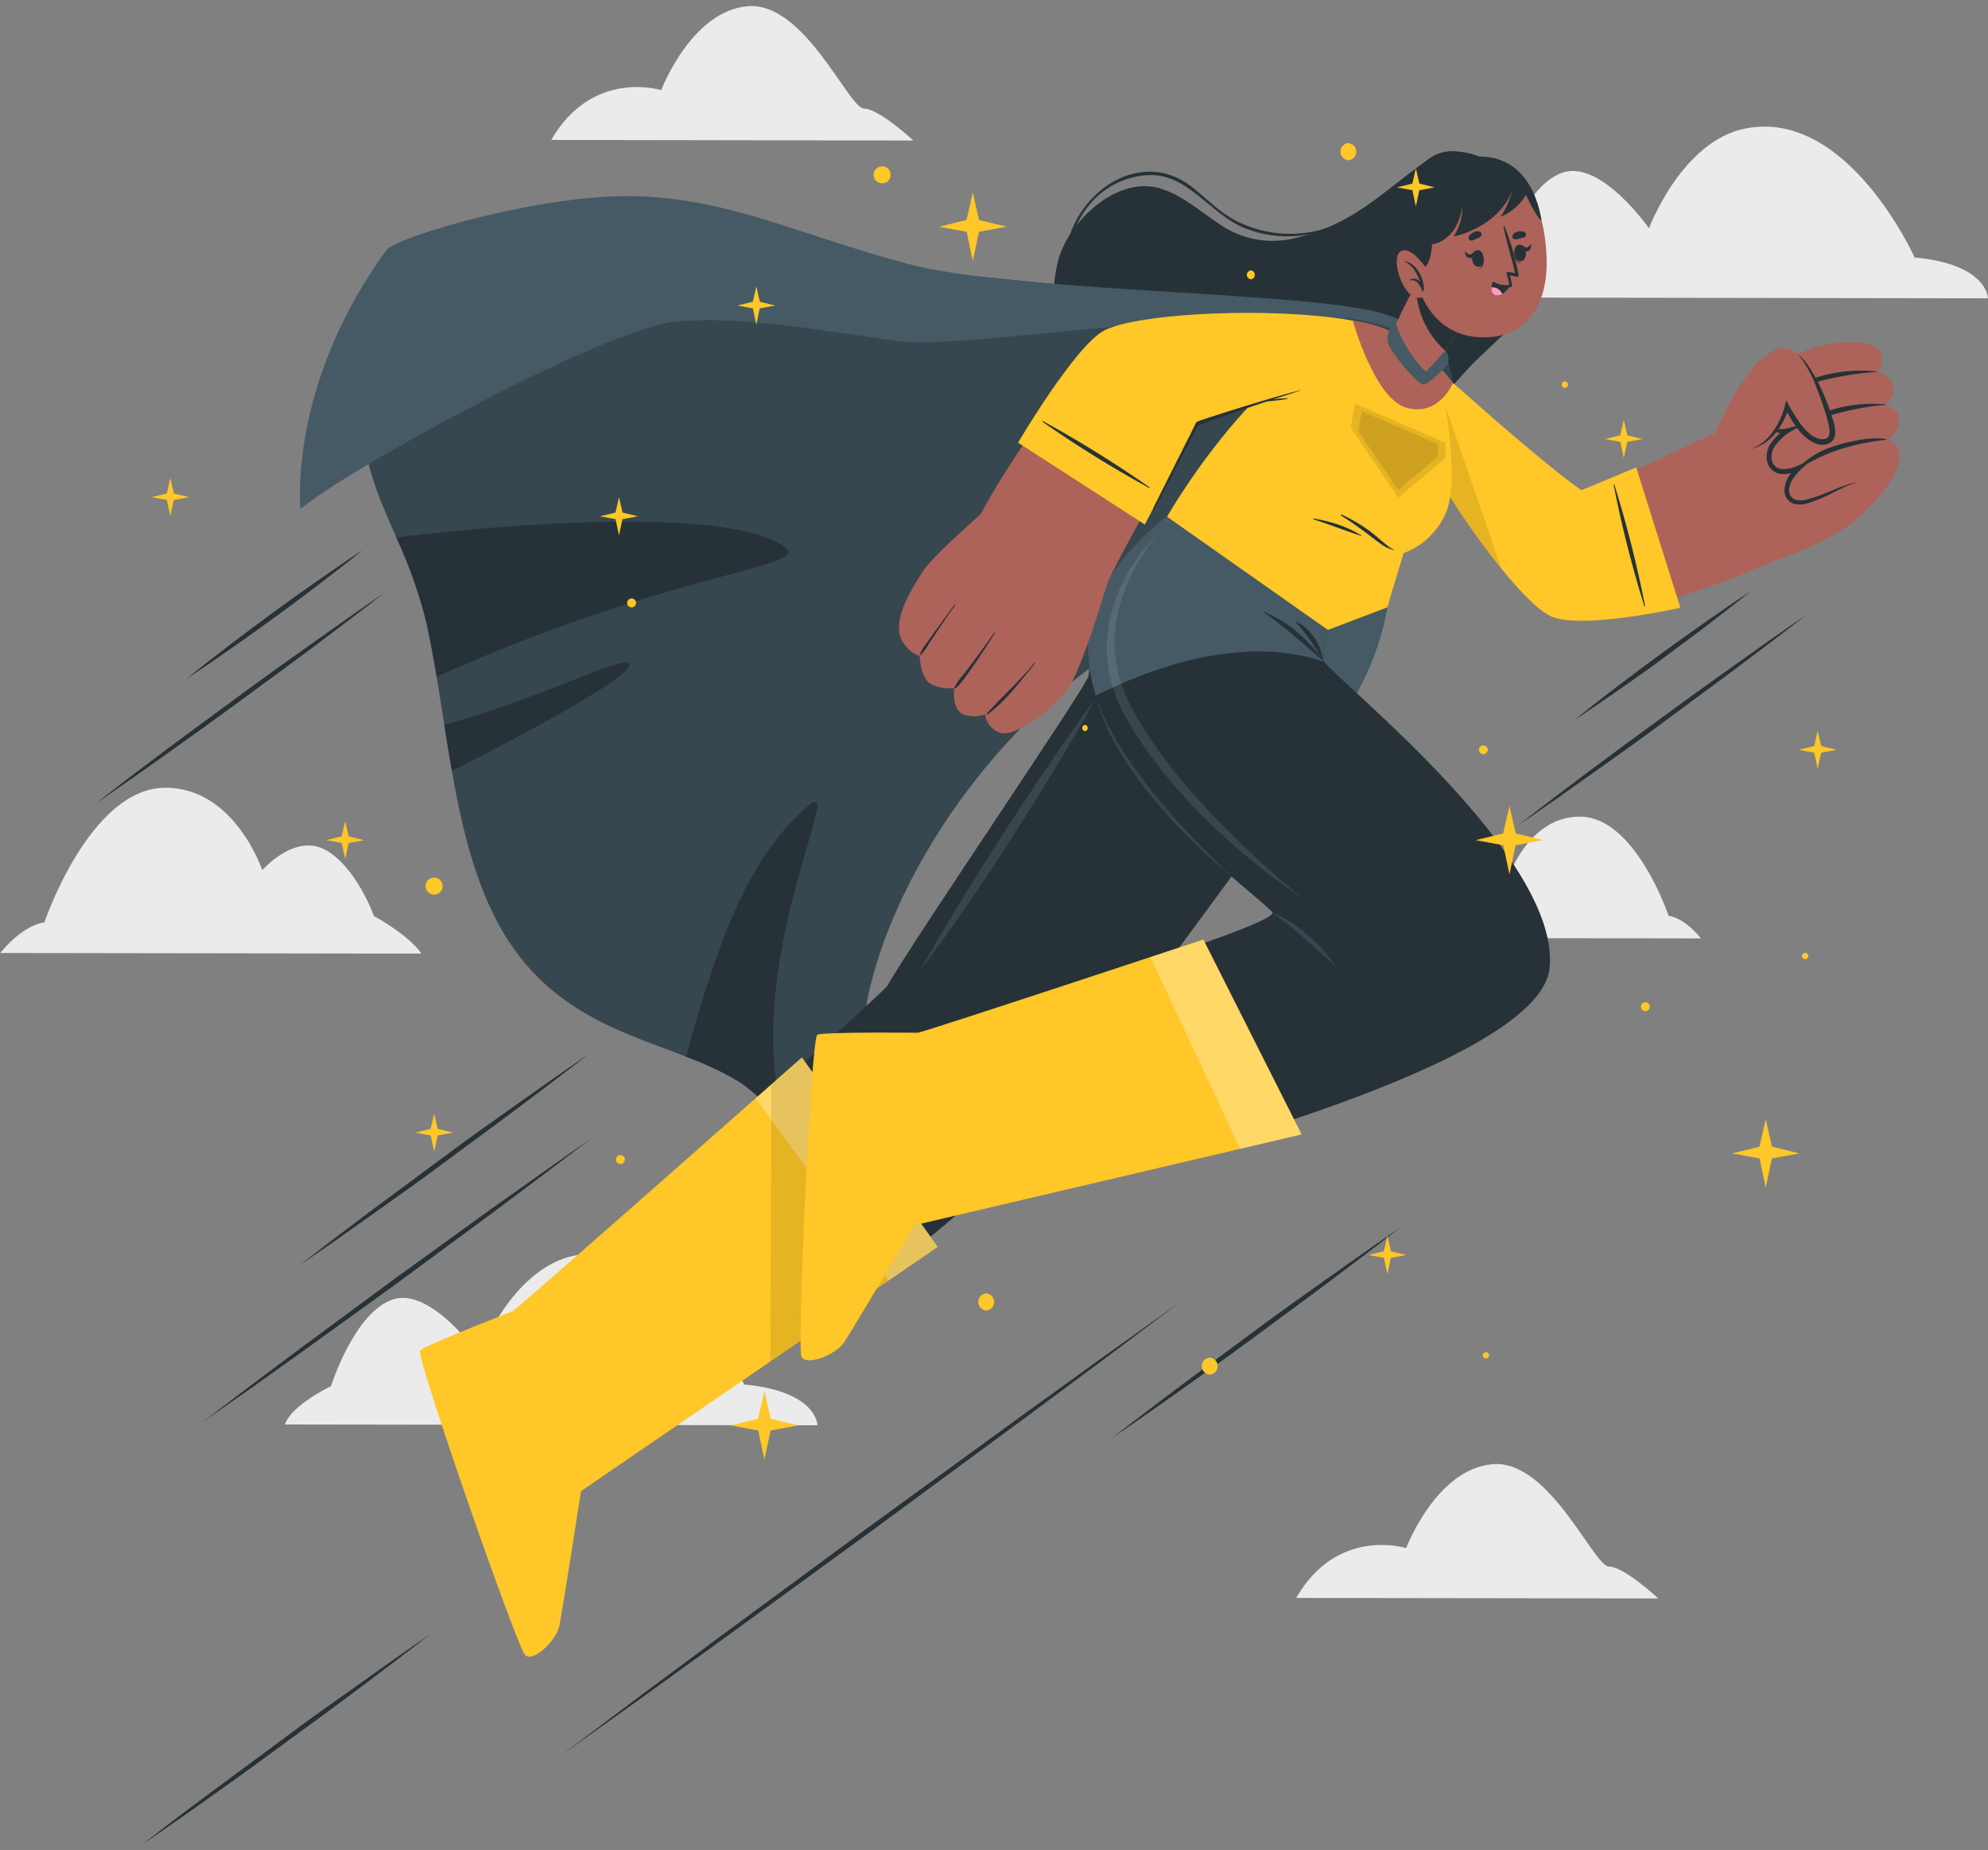 <svg width="316" height="294" viewBox="0 0 316 294" fill="none" xmlns="http://www.w3.org/2000/svg">
<rect x="0" y="0" width="316" height="294" fill="#808080" stroke="none"/>
<g id="Superhero">
<g id="freepik--background-complete--inject-12">
<path id="Vector" d="M66.985 151.548L0.051 151.449C0.051 151.449 3.382 147.117 7.057 146.582C7.057 146.582 14.223 125.351 26.157 125.19C37.258 125.068 41.689 138.285 41.689 138.285C41.689 138.285 46.846 132.364 51.758 135.084C56.671 137.804 59.444 145.581 59.444 145.581C59.444 145.581 64.983 148.584 66.985 151.548Z" fill="#EBEBEB"/>
<path id="Vector_2" d="M231.344 47.278L315.988 47.407C315.988 47.407 315.988 41.998 304.337 40.921C304.337 40.921 293.725 17.237 277.467 20.415C267.306 22.379 262.111 36.276 262.111 36.276C262.111 36.276 254.471 25.328 248.359 27.436C242.247 29.545 238.587 41.188 238.587 41.188C238.587 41.188 232.269 44.222 231.344 47.278Z" fill="#EBEBEB"/>
<path id="Vector_3" d="M45.295 226.382L129.938 226.512C129.938 226.512 129.938 221.103 118.287 220.026C118.287 220.026 107.676 196.342 91.418 199.52C81.295 201.483 76.138 215.373 76.138 215.373C76.138 215.373 68.498 204.425 62.386 206.533C56.274 208.642 52.614 220.285 52.614 220.285C52.614 220.285 46.258 223.326 45.295 226.382Z" fill="#EBEBEB"/>
<path id="Vector_4" d="M87.621 22.241L145.173 22.333C145.173 22.333 139.748 17.268 137.334 17.26C134.92 17.252 127.906 0.276 118.899 0.987C109.891 1.697 105.101 14.326 105.101 14.326C105.101 14.326 94.16 10.881 87.621 22.241Z" fill="#EBEBEB"/>
<path id="Vector_5" d="M206.033 253.947L263.585 254.031C263.585 254.031 258.168 248.974 255.754 248.966C253.34 248.958 246.318 231.982 237.311 232.685C228.303 233.388 223.513 246.025 223.513 246.025C223.513 246.025 212.58 242.556 206.033 253.947Z" fill="#EBEBEB"/>
<path id="Vector_6" d="M221.152 149.058L270.369 149.134C270.369 149.134 267.924 145.941 265.227 145.543C265.227 145.543 260.009 129.912 251.223 129.782C243.056 129.667 239.763 139.378 239.763 139.378C239.763 139.378 235.989 135.015 232.368 137.002C228.746 138.988 226.699 144.688 226.699 144.688C226.699 144.688 222.627 146.865 221.152 149.058Z" fill="#EBEBEB"/>
</g>
<g id="freepik--Lines--inject-12">
<path id="Vector_7" d="M93.923 180.955C88.858 184.843 83.747 188.671 78.643 192.483L63.233 203.852L47.701 215.052L39.908 220.614L32.062 226.107L39.702 220.308L47.342 214.578L62.752 203.21L78.269 191.987C83.479 188.312 88.674 184.591 93.923 180.955Z" fill="#263238"/>
<path id="Vector_8" d="M68.436 259.67C64.708 262.58 60.934 265.43 57.152 268.272C53.37 271.114 49.512 273.895 45.745 276.676C41.979 279.457 38.09 282.284 34.232 285.011L28.433 289.114C26.493 290.451 24.56 291.819 22.596 293.148C24.453 291.681 26.347 290.253 28.219 288.809L33.888 284.576C37.708 281.734 41.528 278.953 45.295 276.134C49.061 273.315 52.935 270.58 56.808 267.837C60.682 265.094 64.525 262.328 68.436 259.67Z" fill="#263238"/>
<path id="Vector_9" d="M222.565 195.081C218.837 198 215.063 200.849 211.281 203.691C207.499 206.533 203.679 209.314 199.874 212.134C196.07 214.953 192.234 217.688 188.369 220.431L182.578 224.526C180.629 225.87 178.696 227.238 176.733 228.56C178.597 227.1 180.484 225.672 182.356 224.228L188.017 219.957C191.837 217.115 195.657 214.326 199.424 211.515C203.19 208.703 207.064 205.96 210.937 203.218C214.811 200.475 218.654 197.747 222.565 195.081Z" fill="#263238"/>
<path id="Vector_10" d="M287.192 97.656C283.464 100.574 279.69 103.424 275.908 106.258C272.126 109.093 268.268 111.889 264.501 114.701C260.735 117.512 256.861 120.263 252.988 122.998L247.197 127.1C245.249 128.445 243.323 129.805 241.36 131.134C243.216 129.667 245.103 128.246 246.975 126.795L252.644 122.524C256.426 119.69 260.246 116.901 264.051 114.12C267.855 111.339 271.691 108.558 275.557 105.815C279.422 103.073 283.296 100.314 287.192 97.656Z" fill="#263238"/>
<path id="Vector_11" d="M61.071 94.233C57.343 97.151 53.569 100.001 49.787 102.836C46.005 105.67 42.147 108.466 38.38 111.24C34.614 114.013 30.74 116.802 26.875 119.537L21.083 123.639C19.135 124.984 17.202 126.344 15.239 127.673C17.103 126.206 18.99 124.785 20.862 123.334L26.523 119.063C30.343 116.229 34.163 113.44 37.93 110.659C41.696 107.878 45.57 105.097 49.443 102.362C53.316 99.627 57.152 96.892 61.071 94.233Z" fill="#263238"/>
<path id="Vector_12" d="M278.254 93.973C276.015 95.799 273.731 97.564 271.439 99.321C269.147 101.079 266.809 102.767 264.502 104.501C262.194 106.236 259.826 107.878 257.458 109.536L253.897 112.004C252.698 112.768 251.514 113.623 250.299 114.403C251.407 113.478 252.553 112.6 253.683 111.698L257.114 109.055C259.406 107.305 261.698 105.609 264.051 103.882C266.404 102.156 268.726 100.498 271.095 98.848C273.463 97.197 275.832 95.547 278.254 93.973Z" fill="#263238"/>
<path id="Vector_13" d="M57.664 87.403C55.433 89.229 53.141 90.994 50.849 92.751C48.557 94.508 46.265 96.204 43.912 97.931C41.559 99.657 39.236 101.315 36.868 102.966L33.315 105.433C32.108 106.236 30.924 107.053 29.709 107.832C30.824 106.915 32.001 106.029 33.093 105.128L36.524 102.484C38.816 100.735 41.108 99.031 43.461 97.304C45.814 95.578 48.137 93.92 50.505 92.27C52.873 90.619 55.242 88.992 57.664 87.403Z" fill="#263238"/>
<path id="Vector_14" d="M93.541 167.539C89.813 170.45 86.039 173.299 82.257 176.141C78.475 178.984 74.617 181.765 70.85 184.584C67.084 187.403 63.211 190.138 59.345 192.881L53.554 196.983C51.605 198.328 49.672 199.688 47.709 201.017C49.573 199.55 51.46 198.122 53.332 196.678L58.993 192.407C62.813 189.565 66.633 186.784 70.4 183.965C74.166 181.146 78.04 178.411 81.913 175.668C85.787 172.925 89.63 170.198 93.541 167.539Z" fill="#263238"/>
<path id="Vector_15" d="M187.566 206.938L175.381 216.091L163.141 225.183L138.594 243.259L113.947 261.198L101.586 270.113L89.171 278.968L101.364 269.816L113.596 260.724L138.143 242.648L162.798 224.709L175.159 215.793L187.566 206.938Z" fill="#263238"/>
</g>
<g id="freepik--Character--inject-12">
<path id="Vector_16" d="M228.716 62.84C222.795 68.44 216.63 76.157 208.539 78.586C202.19 80.473 195.398 78.823 189.569 76.073C176.764 70.014 164.357 56.767 168.177 41.486C169.705 35.374 177.398 27.925 184.29 29.912C187.827 30.943 190.577 33.419 193.572 35.443C195.382 36.754 197.464 37.641 199.664 38.038C201.863 38.435 204.124 38.331 206.278 37.735C215.316 35.443 219.395 30.806 226.753 25.511C227.444 24.935 228.249 24.51 229.115 24.264C229.981 24.018 230.889 23.956 231.78 24.082C233.854 24.253 235.843 24.984 237.533 26.199C239.23 27.013 240.697 28.236 241.804 29.759C244.096 33.059 243.821 38.377 244.096 42.22C244.371 46.063 243.477 48.79 240.658 51.541C236.692 55.376 232.689 59.074 228.716 62.84Z" fill="#263238"/>
<path id="Vector_17" d="M226.47 66.11C231.566 60.625 236.555 55.055 241.574 49.508C241.574 49.508 241.574 49.424 241.528 49.455C237.265 53.901 232.941 58.279 228.731 62.779C224.522 67.279 220.648 72.008 216.163 76.042C206.071 85.096 192.777 78.143 185.749 68.983C185.428 68.57 184.801 69.128 185.137 69.533C191.563 77.387 202.098 84.286 212.435 79.396C218.096 76.768 222.298 70.587 226.47 66.11Z" fill="#263238"/>
<path id="Vector_18" d="M227.692 25.58C227.799 25.488 227.654 25.328 227.54 25.42C221.672 30.004 215.262 35.963 207.576 36.994C203.789 37.498 199.937 36.843 196.529 35.115C193.832 33.747 191.815 31.562 189.47 29.721C180.302 22.524 168.513 32.54 169.384 42.778C169.384 42.992 169.774 42.969 169.766 42.778C169.468 35.298 174.633 28.262 182.464 27.834C188.751 27.475 192.396 34.076 197.812 36.238C209.12 40.768 219.64 32.807 227.692 25.58Z" fill="#263238"/>
<path id="Vector_19" d="M66.503 39.997C68.635 36.299 120.923 40.386 165.266 44.917H165.304C185.313 46.964 204.719 47.339 216.736 49.363C224.376 50.647 228.196 53.947 228.96 55.101C231.512 59.013 235.638 71.069 213.505 83.155C196.773 92.323 177.872 100.016 162.752 115.243C147.633 130.47 137.792 150.647 137.082 165.102C136.371 179.557 145.211 194.47 144.347 192.858C144.08 192.369 140.184 192.155 135.133 188.388C128.937 183.804 122.145 174.736 117.21 171.748C107.102 165.636 92.579 164.788 82.631 152.075C72.134 138.652 71.668 117.13 67.94 99.688C63.409 78.51 48.121 71.924 66.503 39.997Z" fill="#37474F"/>
<path id="Vector_20" d="M69.415 107.557C68.964 104.876 68.49 102.209 67.94 99.688C66.792 94.77 65.135 89.984 62.997 85.409C62.997 85.409 111.014 79.167 123.972 86.394C131.062 90.344 108.998 89.756 69.415 107.557Z" fill="#263238"/>
<path id="Vector_21" d="M124.797 178.533C122.039 175.675 119.449 173.093 117.203 171.741C114.599 170.238 111.872 168.96 109.051 167.921C114.277 148.874 119.212 135.871 128.609 127.956C134.629 122.875 117.355 154.016 124.797 178.533Z" fill="#263238"/>
<path id="Vector_22" d="M71.829 122.509C71.401 120.087 71.011 117.65 70.629 115.212C86.383 110.865 100.135 103.554 100.051 105.624C99.936 107.878 82.441 117.138 71.829 122.509Z" fill="#263238"/>
<path id="Vector_23" d="M47.763 80.894C47.763 80.894 45.692 61.274 61.431 39.745C62.959 37.651 86.268 30.722 101.258 31.188C116.248 31.654 127.035 37.346 144.378 41.953C161.721 46.559 209.318 46.269 220.343 49.997C227.944 52.557 228.93 55.116 228.93 55.116C228.93 55.116 220.152 51.189 214.658 50.647C192.953 48.508 153.179 55.552 143.102 54.245C130.809 52.641 117.226 49.952 106.957 51.189C95.452 52.595 55.112 74.644 47.763 80.894Z" fill="#455A64"/>
<path id="Vector_24" d="M220.511 96.525C219.525 101.978 217.525 107.198 214.613 111.912C201.923 132.349 175.61 165.766 169.613 175.087C158.703 192.086 107.271 226.512 107.271 226.512L91.227 201.583C91.227 201.583 140.436 157.79 141.062 156.652C144.63 150.188 172.967 108.726 173.043 107.397C173.731 93.797 185.504 82.116 185.504 82.116L220.511 96.525Z" fill="#263238"/>
<path id="Vector_25" d="M220.503 96.525C219.623 101.479 217.897 106.245 215.4 110.613C198.76 111.706 179.431 107.259 173.158 105.67C174.717 92.812 185.504 82.116 185.504 82.116L220.503 96.525Z" fill="#455A64"/>
<path id="Vector_26" d="M83.457 263.016C82.196 261.755 66.519 216.863 66.741 214.693C66.741 214.319 72.348 211.973 81.501 208.367C82.135 208.115 127.463 168.043 127.463 168.043L149.062 198.152L92.35 236.979C92.35 236.979 89.401 256.079 88.897 258.424C88.392 260.77 84.718 264.277 83.457 263.016Z" fill="#FFC727"/>
<path id="Vector_27" opacity="0.3" d="M149.061 198.152L141.261 203.5L120.121 174.56L127.463 168.074L149.061 198.152Z" fill="white"/>
<path id="Vector_28" opacity="0.1" d="M149.069 198.152L122.459 216.358L122.619 172.329C125.599 169.693 127.471 168.051 127.471 168.051L149.069 198.152Z" fill="black"/>
<path id="Vector_29" opacity="0.1" d="M174.182 110.972C172.114 114.752 169.957 118.477 167.711 122.15C165.488 125.832 163.188 129.469 160.873 133.098C158.558 136.727 156.174 140.302 153.737 143.847C151.3 147.392 148.832 150.922 146.166 154.322L149.413 148.737C150.513 146.88 151.613 145.031 152.736 143.198C154.967 139.523 157.275 135.894 159.612 132.273C161.95 128.651 164.311 125.06 166.733 121.508C169.155 117.955 171.615 114.433 174.182 110.972Z" fill="white"/>
<path id="Vector_30" d="M158.527 190.902L154.593 161.572C154.593 161.572 201.082 147.782 202.274 145.138C202.748 144.107 172.608 124.296 172.906 102.11C173.059 91.032 185.328 82.124 185.328 82.124L213.291 93.813C213.291 93.813 209.295 103.561 210.525 105.204C213.192 108.78 248.267 136.528 246.296 153.955C244.248 172.016 158.527 190.902 158.527 190.902Z" fill="#263238"/>
<path id="Vector_31" d="M210.525 105.189C197.736 100.819 183.38 105.953 174.182 110.537C173.32 107.819 172.89 104.984 172.906 102.133C173.059 91.055 185.328 82.147 185.328 82.147L213.298 93.836C213.298 93.836 209.303 103.508 210.525 105.189Z" fill="#455A64"/>
<path id="Vector_32" d="M200.7 97.159C202.714 97.926 204.574 99.046 206.193 100.467C207.014 101.158 207.792 101.898 208.524 102.683C209.254 103.466 209.923 104.304 210.525 105.189C208.883 103.821 207.324 102.4 205.704 101.048C204.902 100.368 204.085 99.711 203.252 99.061C202.419 98.412 201.586 97.763 200.7 97.159Z" fill="#263238"/>
<path id="Vector_33" d="M205.789 98.71C206.413 98.943 206.988 99.29 207.485 99.734C207.989 100.168 208.44 100.661 208.829 101.201C209.602 102.284 210.098 103.541 210.273 104.86C209.899 104.31 209.586 103.752 209.242 103.218C208.898 102.683 208.562 102.156 208.203 101.644C207.47 100.609 206.663 99.628 205.789 98.71Z" fill="#263238"/>
<path id="Vector_34" d="M202.312 145.123C203.348 145.5 204.336 146.001 205.253 146.613C206.177 147.214 207.057 147.877 207.889 148.599C208.719 149.315 209.505 150.08 210.242 150.891C210.978 151.709 211.652 152.58 212.259 153.496C210.594 152.053 209.028 150.57 207.393 149.157C206.583 148.446 205.75 147.759 204.91 147.079C204.069 146.399 203.183 145.75 202.312 145.123Z" fill="#37474F"/>
<path id="Vector_35" d="M174.182 110.521C174.609 111.969 175.177 113.371 175.878 114.708C176.206 115.388 176.565 116.053 176.924 116.718C177.283 117.382 177.688 118.024 178.078 118.658C178.468 119.292 178.88 119.934 179.3 120.56L180.576 122.425C181.485 123.632 182.364 124.854 183.334 126.015C185.191 128.399 187.246 130.599 189.294 132.83L192.464 136.07C193.541 137.132 194.642 138.171 195.711 139.24C194.55 138.27 193.419 137.261 192.266 136.276L188.973 133.136C186.822 130.985 184.782 128.725 182.861 126.367C180.944 124.007 179.208 121.507 177.665 118.887C176.088 116.291 174.913 113.47 174.182 110.521V110.521Z" fill="#37474F"/>
<path id="Vector_36" opacity="0.1" d="M183.877 85.172C181.973 87.423 180.413 89.944 179.247 92.652C178.073 95.31 177.379 98.155 177.199 101.056C177.058 103.933 177.508 106.809 178.521 109.505C179.039 110.85 179.659 112.153 180.378 113.402C181.088 114.678 181.86 115.923 182.67 117.138C184.297 119.577 186.062 121.921 187.957 124.159C189.836 126.451 191.838 128.582 193.885 130.706C195.933 132.83 198.072 134.87 200.249 136.857C202.427 138.843 204.665 140.799 206.95 142.686C202.005 139.38 197.356 135.653 193.052 131.547C188.689 127.478 184.785 122.943 181.409 118.024C180.579 116.781 179.8 115.508 179.071 114.204C178.323 112.881 177.684 111.498 177.161 110.071C176.129 107.182 175.735 104.104 176.008 101.048C176.668 94.991 179.457 89.365 183.877 85.172V85.172Z" fill="white"/>
<path id="Vector_37" d="M127.387 215.564C126.684 213.921 128.846 166.423 129.87 164.49C130.038 164.154 136.081 164.055 145.914 164.116C146.602 164.116 191.28 149.31 191.28 149.31L206.896 180.282L145.349 194.714C145.349 194.714 135.508 211.331 134.164 213.333C132.819 215.335 128.09 217.199 127.387 215.564Z" fill="#FFC727"/>
<path id="Vector_38" opacity="0.3" d="M206.896 180.282L197.125 182.574L182.853 152.106L191.28 149.348L206.896 180.282Z" fill="white"/>
<path id="Vector_39" d="M222.94 63.452C231.107 80.939 242.109 97.373 247.961 98.16C255.838 99.214 273.563 93.011 282.463 88.946C285.076 87.747 275.358 67.554 272.531 68.853C269.147 70.381 251.789 78.647 251.414 78.693C250.65 78.793 233.842 64.269 229.9 60.701C223.36 54.742 219.304 55.689 222.94 63.452Z" fill="#AD6359"/>
<path id="Vector_40" d="M295.52 82.154C292.082 85.478 282.387 89.511 279.675 89.588C276.963 89.664 269.544 73.406 270.82 70.939C272.096 68.471 284.572 58.188 289.431 57.744C294.29 57.301 299.065 78.709 295.52 82.154Z" fill="#AD6359"/>
<path id="Vector_41" d="M282.097 59.96C281.448 62.405 284.702 61.771 284.702 61.771C284.702 61.771 280.233 63.818 280.538 66.599C280.844 69.38 284.748 68.379 285.031 68.318C284.794 68.425 280.737 70.412 281.333 73.177C281.929 75.943 285.726 74.468 285.97 74.369C285.779 74.537 283.312 76.883 284.236 78.884C285.841 82.315 292.319 76.501 295.375 76.791C295.375 76.791 295.467 82.024 295.498 82.177C295.498 82.177 301.778 76.768 301.946 72.627C301.978 72.025 301.805 71.429 301.453 70.939C301.102 70.448 300.594 70.093 300.013 69.93C300.013 69.93 302.228 68.402 301.831 66.217C301.625 65.094 299.638 64.429 299.638 64.429C300.122 64.054 300.493 63.552 300.71 62.979C300.927 62.406 300.982 61.784 300.868 61.182C300.494 59.654 298.576 59.219 298.576 59.219C298.576 59.219 299.654 57.21 298.76 55.758C296.957 52.832 283.487 54.688 282.097 59.96Z" fill="#AD6359"/>
<path id="Vector_42" d="M298.278 59.104C298.288 59.104 298.298 59.1 298.305 59.093C298.313 59.086 298.317 59.076 298.317 59.066C298.317 59.056 298.313 59.046 298.305 59.039C298.298 59.032 298.288 59.028 298.278 59.028C293.523 58.526 288.728 59.48 284.526 61.763C284.389 61.839 284.458 62.084 284.618 62.03C289.006 60.399 293.607 59.413 298.278 59.104V59.104Z" fill="#263238"/>
<path id="Vector_43" d="M299.699 64.368C299.753 64.368 299.745 64.277 299.699 64.269C294.449 63.763 289.192 65.153 284.878 68.188C284.725 68.295 284.71 68.547 284.878 68.433C287.88 66.507 295.314 64.597 299.699 64.368Z" fill="#263238"/>
<path id="Vector_44" d="M285.741 74.675C289.989 71.749 294.749 70.48 299.822 69.877C299.883 69.877 299.867 69.777 299.822 69.77C297.255 69.388 294.061 70.106 291.624 70.877C289.349 71.551 287.289 72.808 285.649 74.522C285.588 74.591 285.657 74.736 285.741 74.675Z" fill="#263238"/>
<path id="Vector_45" d="M284.702 61.748C283.892 62.222 283.125 62.766 282.41 63.375C281.684 63.941 281.123 64.69 280.783 65.545C280.651 65.945 280.67 66.38 280.836 66.767C281.006 67.151 281.268 67.487 281.6 67.745C281.961 67.971 282.365 68.117 282.786 68.175C283.208 68.233 283.637 68.201 284.045 68.081L286.062 67.585L284.343 68.754C283.572 69.265 282.89 69.9 282.326 70.633C282.047 70.957 281.838 71.336 281.715 71.745C281.591 72.154 281.555 72.585 281.608 73.009C281.656 73.409 281.842 73.78 282.133 74.059C282.424 74.337 282.803 74.506 283.205 74.537C284.097 74.583 284.986 74.399 285.787 74.002L288.033 72.948L286.245 74.621C285.749 75.09 285.313 75.619 284.946 76.195C284.578 76.727 284.378 77.358 284.373 78.006C284.382 78.297 284.472 78.58 284.632 78.823C284.793 79.066 285.018 79.259 285.283 79.381C285.914 79.565 286.584 79.565 287.216 79.381C288.59 79.001 289.934 78.515 291.234 77.929C291.899 77.662 292.564 77.387 293.251 77.165C293.922 76.879 294.646 76.741 295.375 76.76C294.659 76.823 293.961 77.023 293.32 77.349C292.67 77.639 292.029 77.968 291.379 78.288C290.096 78.977 288.75 79.542 287.361 79.977C286.619 80.22 285.823 80.244 285.069 80.046C284.664 79.891 284.313 79.622 284.061 79.27C283.808 78.918 283.664 78.5 283.648 78.067C283.629 77.254 283.858 76.454 284.305 75.775C284.699 75.127 285.174 74.531 285.718 74.002L286.184 74.675C285.24 75.157 284.187 75.384 283.128 75.332C282.553 75.281 282.013 75.033 281.6 74.629C281.195 74.21 280.929 73.676 280.836 73.101C280.765 72.563 280.81 72.017 280.967 71.498C281.123 70.979 281.389 70.499 281.745 70.091C282.376 69.293 283.135 68.607 283.991 68.058L284.289 68.731C283.777 68.858 283.244 68.872 282.725 68.773C282.207 68.675 281.716 68.465 281.287 68.158C280.88 67.823 280.567 67.389 280.378 66.897C280.192 66.405 280.192 65.862 280.378 65.369C280.792 64.469 281.448 63.702 282.272 63.154C283.026 62.594 283.841 62.123 284.702 61.748Z" fill="#263238"/>
<path id="Vector_46" d="M272.6 68.815C272.6 68.815 280.477 50.112 286.276 56.774C288.002 58.753 292.716 68.937 290.692 69.93C288.071 71.198 285.344 67.317 283.968 64.582C283.968 64.582 282.181 71.321 277.092 71.458C276.174 71.47 275.269 71.23 274.477 70.764C273.685 70.298 273.036 69.624 272.6 68.815V68.815Z" fill="#AD6359"/>
<path id="Vector_47" d="M285.795 56.255C286.563 56.949 287.224 57.752 287.758 58.638C288.329 59.512 288.839 60.423 289.286 61.366C290.191 63.238 290.93 65.186 291.494 67.187C291.642 67.72 291.714 68.27 291.708 68.822C291.703 69.141 291.627 69.454 291.486 69.739C291.409 69.894 291.308 70.035 291.189 70.159C291.066 70.282 290.92 70.381 290.761 70.45C290.197 70.714 289.558 70.769 288.958 70.603C288.408 70.439 287.891 70.18 287.43 69.838C286.575 69.181 285.839 68.382 285.252 67.478C284.674 66.611 284.163 65.702 283.724 64.758L284.389 64.681C284.159 65.442 283.858 66.179 283.487 66.882C283.125 67.583 282.692 68.246 282.196 68.861C281.694 69.471 281.105 70.004 280.447 70.442C279.794 70.875 279.066 71.18 278.3 71.344C279.022 71.088 279.695 70.713 280.294 70.236C280.876 69.757 281.39 69.202 281.822 68.585C282.258 67.971 282.634 67.316 282.945 66.63C283.263 65.949 283.519 65.24 283.709 64.513L283.923 63.612L284.374 64.437C284.847 65.327 285.375 66.187 285.955 67.012C286.483 67.813 287.133 68.527 287.88 69.128C288.644 69.663 289.607 70.022 290.318 69.663C291.028 69.304 290.852 68.28 290.638 67.371C290.405 66.386 290.119 65.415 289.783 64.46C289.454 63.49 289.118 62.527 288.736 61.58C288.038 59.663 287.045 57.866 285.795 56.255Z" fill="#263238"/>
<path id="Vector_48" d="M260.086 74.277L267.099 96.579C267.099 96.579 251.155 100.207 246.357 97.87C241.559 95.532 229.167 79.007 223.788 66.691C218.41 54.375 222.535 53.321 232.727 62.405C242.919 71.489 251.063 77.975 251.43 77.868C251.797 77.761 260.086 74.277 260.086 74.277Z" fill="#FFC727"/>
<path id="Vector_49" d="M256.618 77.051C256.618 76.982 256.48 77.013 256.495 77.051C257.769 83.568 259.399 90.01 261.377 96.349C261.377 96.418 261.515 96.388 261.5 96.349C260.226 89.832 258.596 83.39 256.618 77.051Z" fill="#263238"/>
<path id="Vector_50" opacity="0.1" d="M238.648 90.359C233.346 83.865 227.188 74.445 223.788 66.675C219.426 56.743 221.305 54.115 227.608 58.31L238.648 90.359Z" fill="black"/>
<path id="Vector_51" d="M223.101 87.915L220.511 96.525L211.075 100.108L185.504 82.116C185.504 82.116 199.478 57.668 214.727 53.191C222.367 50.945 227.547 54.574 228.907 60.151C229.243 61.564 232.078 75.102 230.015 81.031C229.419 82.605 228.494 84.032 227.301 85.22C226.109 86.407 224.677 87.326 223.101 87.915V87.915Z" fill="#FFC727"/>
<path id="Vector_52" d="M213.245 81.772C214.753 82.459 216.191 83.291 217.539 84.255C218.211 84.752 218.853 85.287 219.487 85.852C219.808 86.127 220.129 86.387 220.457 86.654C220.785 86.933 221.153 87.16 221.55 87.326C221.588 87.326 221.55 87.41 221.55 87.403C221.162 87.308 220.784 87.177 220.419 87.013C220.064 86.837 219.727 86.627 219.411 86.387C218.723 85.898 218.066 85.355 217.379 84.859C216.011 83.843 214.636 82.826 213.192 81.948C213.1 81.902 213.169 81.742 213.245 81.772Z" fill="#263238"/>
<path id="Vector_53" d="M208.822 82.406C210.156 82.629 211.471 82.954 212.756 83.377C213.396 83.598 214.023 83.853 214.636 84.141L215.507 84.576C215.828 84.737 216.118 84.958 216.439 85.118C216.477 85.118 216.439 85.203 216.439 85.187C216.133 85.057 215.797 84.989 215.484 84.874L214.529 84.538C213.895 84.316 213.253 84.095 212.626 83.865C211.358 83.4 210.09 82.956 208.806 82.544C208.707 82.528 208.753 82.391 208.822 82.406Z" fill="#263238"/>
<path id="Vector_54" opacity="0.1" d="M222.245 79.075L214.704 67.959L215.354 64.147L229.778 70.373V72.811L222.245 79.075Z" fill="black"/>
<path id="Vector_55" opacity="0.1" d="M222.245 77.868L215.927 68.555L216.462 65.354L228.563 70.572V72.612L222.245 77.868Z" fill="black"/>
<path id="Vector_56" d="M212.725 50.677C193.809 48.576 178.521 50.891 174.594 54.788C171.347 58.019 160.758 72.543 155.945 81.589C154.6 84.133 174.716 96.105 175.809 93.202C177.505 88.755 189.721 67.684 189.866 67.333C190.164 66.569 210.059 60.961 215.078 59.693C224.407 57.462 222.757 51.793 212.725 50.677Z" fill="#AD6359"/>
<path id="Vector_57" d="M159.146 116.496C158.47 116.321 157.863 115.943 157.407 115.413C156.951 114.883 156.667 114.227 156.595 113.532C155.479 113.934 154.257 113.934 153.141 113.532C151.216 112.714 151.652 109.337 151.652 109.337C150.403 109.502 149.134 109.289 148.007 108.726C146.242 107.763 146.197 104.287 146.197 104.287C144.968 103.81 143.951 102.907 143.332 101.743C141.804 98.557 144.684 94.011 146.487 91.093C148.29 88.174 156.136 81.612 157.504 80.206L176.336 91.559C176.336 91.559 171.966 106.923 169.353 110.048C167.123 112.676 161.752 117.031 159.146 116.496Z" fill="#AD6359"/>
<path id="Vector_58" d="M156.976 113.547C159.987 111.308 162.164 108.306 164.509 105.426C164.563 105.365 164.464 105.28 164.41 105.349C162.118 108.237 159.268 110.628 156.854 113.417C156.785 113.493 156.9 113.608 156.976 113.547Z" fill="#263238"/>
<path id="Vector_59" d="M151.934 109.36C152.568 108.787 153.123 108.132 153.584 107.412C154.119 106.648 154.646 105.945 155.158 105.204C156.182 103.676 157.175 102.186 158.122 100.62C158.161 100.551 158.069 100.467 158.023 100.544C156.999 102.026 155.953 103.5 154.86 104.944C154.32 105.662 153.77 106.381 153.21 107.099C152.642 107.737 152.148 108.436 151.735 109.184C151.712 109.211 151.7 109.245 151.702 109.28C151.705 109.316 151.721 109.348 151.747 109.372C151.773 109.395 151.808 109.407 151.843 109.405C151.878 109.403 151.911 109.387 151.934 109.36V109.36Z" fill="#263238"/>
<path id="Vector_60" d="M146.242 104.165C146.808 103.638 147.278 103.018 147.633 102.331C148.091 101.644 148.542 100.956 149.008 100.269C149.925 98.901 150.849 97.526 151.82 96.189C151.865 96.128 151.766 96.044 151.72 96.112C150.727 97.465 149.719 98.809 148.741 100.169C148.259 100.842 147.778 101.506 147.304 102.186C146.815 102.761 146.432 103.418 146.174 104.127C146.158 104.165 146.212 104.188 146.242 104.165Z" fill="#263238"/>
<path id="Vector_61" d="M181.967 83.354L161.82 70.35C161.82 70.35 170.751 55.185 175.404 52.587C180.057 49.99 198.767 48.828 212.076 50.494C225.63 52.19 225.561 57.607 212.283 60.785C199.004 63.963 190.325 67.226 190.211 67.585C190.096 67.944 181.967 83.354 181.967 83.354Z" fill="#FFC727"/>
<path id="Vector_62" d="M183.434 81.023C184.618 78.9 190.31 67.699 190.47 67.623C190.799 67.463 195.948 65.652 197.476 65.117C198.775 64.659 200.081 64.223 201.388 63.795C202.465 63.696 203.542 63.597 204.604 63.398C204.62 63.398 204.636 63.392 204.647 63.38C204.659 63.369 204.665 63.353 204.665 63.337C204.665 63.321 204.659 63.305 204.647 63.294C204.636 63.282 204.62 63.276 204.604 63.276C203.86 63.29 203.117 63.354 202.381 63.467C203.817 63.001 205.254 62.542 206.682 62.069C206.682 62.069 206.682 62.015 206.682 62.023C203.481 62.741 190.218 66.889 190.172 67.073C190.126 67.256 183.38 80.527 183.296 80.825C183.273 80.909 183.396 81.085 183.434 81.023Z" fill="#263238"/>
<path id="Vector_63" d="M182.632 77.532C182.693 77.57 182.754 77.463 182.693 77.425C177.251 73.622 171.607 70.118 165.786 66.928C165.771 66.923 165.755 66.924 165.741 66.929C165.726 66.934 165.714 66.945 165.706 66.958C165.698 66.971 165.695 66.987 165.697 67.002C165.699 67.017 165.706 67.031 165.717 67.042C171.159 70.845 176.806 74.347 182.632 77.532V77.532Z" fill="#263238"/>
<path id="Vector_64" d="M215.033 50.96C215.033 50.96 218.486 63.467 223.635 64.827C228.785 66.187 230.947 60.869 230.947 60.869C230.947 60.869 225.003 52.106 215.033 50.96Z" fill="#AD6359"/>
<path id="Vector_65" d="M221.053 53.764C220.946 54.566 222.657 60.724 226.103 61.855C227.226 62.221 229.495 56.178 229.495 56.178L229.77 55.766L233.537 50.059L227.998 42.564L227.173 41.54C227.173 41.54 226.241 43.167 225.11 45.207L224.949 45.498C224.88 45.606 224.816 45.718 224.758 45.834C224.583 46.132 224.407 46.445 224.239 46.758C224.071 47.071 223.979 47.224 223.857 47.476L223.46 48.24C222.536 50.026 221.732 51.871 221.053 53.764V53.764Z" fill="#AD6359"/>
<path id="Vector_66" d="M225.11 45.207C225.071 47.2 225.468 49.178 226.273 51.002C227.078 52.825 228.272 54.451 229.77 55.766L233.537 50.059L227.998 42.564L227.173 41.54C227.173 41.54 226.241 43.152 225.11 45.207Z" fill="#263238"/>
<path id="Vector_67" d="M245.746 39.393C246.785 51.357 239.741 53.328 237.158 53.55C234.813 53.756 226.814 54.146 224.537 42.35C222.26 30.554 227.494 26.306 232.827 25.542C238.159 24.778 244.699 27.421 245.746 39.393Z" fill="#AD6359"/>
<path id="Vector_68" d="M240 45.444C239.71 45.965 239.292 46.404 238.786 46.72C238.502 46.879 238.177 46.948 237.854 46.919C237.151 46.842 237.036 46.223 237.09 45.666C237.113 45.374 237.175 45.086 237.273 44.81C238.093 45.303 239.047 45.525 240 45.444Z" fill="#263238"/>
<path id="Vector_69" d="M238.786 46.727C238.502 46.886 238.177 46.955 237.854 46.926C237.151 46.85 237.036 46.231 237.09 45.673C237.449 45.634 237.812 45.717 238.119 45.908C238.427 46.099 238.661 46.388 238.786 46.727V46.727Z" fill="#FF9BBC"/>
<path id="Vector_70" d="M242.277 37.72C242.01 37.812 241.743 37.858 241.475 37.926C241.201 38.037 240.899 38.059 240.612 37.987C240.526 37.945 240.457 37.876 240.416 37.79C240.374 37.704 240.363 37.607 240.383 37.514C240.445 37.337 240.554 37.18 240.698 37.059C240.842 36.938 241.015 36.858 241.2 36.826C241.569 36.708 241.969 36.73 242.323 36.887C242.401 36.928 242.465 36.99 242.509 37.067C242.552 37.143 242.573 37.231 242.568 37.318C242.563 37.406 242.533 37.491 242.482 37.562C242.43 37.633 242.359 37.688 242.277 37.72V37.72Z" fill="#263238"/>
<path id="Vector_71" d="M233.995 38.232C234.255 38.139 234.511 38.032 234.759 37.911C235.046 37.836 235.299 37.666 235.477 37.43C235.521 37.346 235.535 37.249 235.517 37.156C235.499 37.063 235.45 36.979 235.378 36.918C235.22 36.815 235.038 36.756 234.85 36.748C234.661 36.74 234.474 36.783 234.308 36.872C233.937 37.01 233.632 37.283 233.453 37.636C233.426 37.714 233.42 37.798 233.437 37.879C233.453 37.959 233.491 38.034 233.547 38.095C233.602 38.156 233.673 38.201 233.752 38.225C233.831 38.249 233.915 38.252 233.995 38.232V38.232Z" fill="#263238"/>
<path id="Vector_72" d="M235.722 40.524C235.722 40.524 235.661 40.57 235.669 40.6C235.783 41.41 235.783 42.357 235.073 42.709C235.073 42.709 235.073 42.762 235.073 42.755C235.974 42.533 235.928 41.273 235.722 40.524Z" fill="#263238"/>
<path id="Vector_73" d="M234.904 39.76C233.583 39.806 233.774 42.434 234.996 42.396C236.218 42.357 236.005 39.714 234.904 39.76Z" fill="#263238"/>
<path id="Vector_74" d="M234.4 39.935C234.186 40.096 233.98 40.379 233.697 40.425C233.414 40.47 233.117 40.218 232.895 39.974H232.849C232.849 40.478 233.109 40.982 233.659 41.02C234.209 41.059 234.476 40.577 234.568 40.065C234.576 39.997 234.484 39.867 234.4 39.935Z" fill="#263238"/>
<path id="Vector_75" d="M240.742 39.798C240.742 39.798 240.803 39.798 240.803 39.859C240.803 40.684 241.001 41.616 241.758 41.838V41.884C240.841 41.815 240.635 40.577 240.742 39.798Z" fill="#263238"/>
<path id="Vector_76" d="M241.414 38.897C242.72 38.713 242.987 41.334 241.78 41.509C240.573 41.685 240.313 39.049 241.414 38.897Z" fill="#263238"/>
<path id="Vector_77" d="M241.979 39.011C242.201 39.126 242.43 39.363 242.682 39.355C242.934 39.347 243.156 39.034 243.309 38.744C243.309 38.744 243.309 38.744 243.354 38.744C243.416 39.248 243.309 39.783 242.835 39.928C242.361 40.073 242.033 39.668 241.865 39.164C241.834 39.11 241.888 38.965 241.979 39.011Z" fill="#263238"/>
<path id="Vector_78" d="M240.031 43.733C240.031 43.733 240.306 44.94 240.352 45.513C240.352 45.566 240.222 45.604 240.023 45.627C239.541 45.764 239.031 45.764 238.548 45.629C238.066 45.495 237.63 45.23 237.288 44.863C237.242 44.818 237.288 44.749 237.372 44.779C238.147 45.217 239.041 45.394 239.924 45.283C239.924 45.123 239.389 43.236 239.481 43.228C239.93 43.23 240.377 43.292 240.81 43.412C240.314 40.891 239.427 38.469 238.977 35.947C238.977 35.856 239.091 35.818 239.122 35.894C240.15 38.464 240.918 41.131 241.414 43.855C241.49 44.145 240.268 43.809 240.031 43.733Z" fill="#263238"/>
<path id="Vector_79" d="M225.561 42.907C227.509 42.907 227.639 38.812 227.639 38.812C227.639 38.812 231.574 38.53 232.445 32.769C232.461 34.475 231.978 36.148 231.054 37.582C231.054 37.582 237.93 36.314 240.413 30.294C240.413 30.294 239.473 33.35 238.465 34.473C240.185 33.8 241.626 32.564 242.552 30.966C242.552 30.966 244.019 34.228 245.02 35.077C245.02 35.077 243.813 22.967 232.666 25.145C232.666 25.145 225.668 26.145 223.559 31.914C221.451 37.682 225.561 42.907 225.561 42.907Z" fill="#263238"/>
<path id="Vector_80" d="M226.913 42.946C226.913 42.946 224.468 39.072 222.726 39.89C220.984 40.707 222.726 46.261 224.652 47.102C224.896 47.227 225.163 47.301 225.436 47.32C225.71 47.339 225.985 47.303 226.244 47.213C226.503 47.123 226.741 46.981 226.944 46.797C227.147 46.612 227.311 46.389 227.425 46.139L226.913 42.946Z" fill="#AD6359"/>
<path id="Vector_81" d="M223.253 41.502C223.253 41.502 223.215 41.502 223.253 41.555C224.621 42.182 225.301 43.519 225.752 44.886C225.676 44.743 225.571 44.617 225.442 44.517C225.314 44.418 225.166 44.348 225.008 44.311C224.85 44.274 224.686 44.271 224.527 44.303C224.368 44.335 224.217 44.401 224.086 44.497C224.048 44.497 224.086 44.581 224.124 44.573C224.374 44.508 224.638 44.522 224.88 44.612C225.122 44.703 225.33 44.865 225.477 45.077C225.721 45.435 225.923 45.819 226.08 46.223C226.141 46.346 226.37 46.292 226.325 46.147C226.432 44.328 225.163 41.769 223.253 41.502Z" fill="#263238"/>
<path id="Vector_82" d="M222.107 51.999C221.695 50.586 219.815 53.252 220.855 55.055C222.383 57.714 225.484 61.022 226.203 61.121C226.921 61.221 229.755 58.478 230.122 57.851C230.489 57.225 229.992 55.659 229.74 55.773C229.488 55.888 227.012 58.875 226.684 58.99C226.355 59.104 223.001 55.047 222.107 51.999Z" fill="#455A64"/>
</g>
<g id="freepik--Sparkles--inject-12">
<path id="Vector_83" d="M116.141 226.527L120.526 227.345L121.504 231.967L122.482 227.345L126.867 226.527L122.505 225.465L121.504 221.095L120.503 225.465L116.141 226.527Z" fill="#FFC727"/>
<path id="Vector_84" d="M149.26 36.032L153.645 36.841L154.631 41.464L155.609 36.841L159.994 36.024L155.624 34.962L154.631 30.592L153.63 34.962L149.26 36.032Z" fill="#FFC727"/>
<path id="Vector_85" d="M275.305 183.3L279.69 184.11L280.668 188.732L281.646 184.11L286.031 183.3L281.669 182.231L280.668 177.868L279.667 182.231L275.305 183.3Z" fill="#FFC727"/>
<path id="Vector_86" d="M234.568 133.518L238.954 134.328L239.932 138.958L240.91 134.328L245.295 133.518L240.932 132.448L239.932 128.086L238.931 132.448L234.568 133.518Z" fill="#FFC727"/>
<path id="Vector_87" d="M51.873 133.518L54.325 133.976L54.868 136.559L55.418 133.976L57.87 133.518L55.426 132.922L54.868 130.485L54.31 132.922L51.873 133.518Z" fill="#FFC727"/>
<path id="Vector_88" d="M285.924 119.162L288.377 119.621L288.927 122.203L289.469 119.621L291.922 119.162L289.485 118.566L288.927 116.129L288.361 118.566L285.924 119.162Z" fill="#FFC727"/>
<path id="Vector_89" d="M117.218 48.553L119.67 49.012L120.22 51.594L120.763 49.012L123.215 48.553L120.778 47.958L120.22 45.52L119.663 47.958L117.218 48.553Z" fill="#FFC727"/>
<path id="Vector_90" d="M66.015 180L68.467 180.45L69.017 183.033L69.56 180.45L72.012 180L69.567 179.396L69.017 176.959L68.452 179.396L66.015 180Z" fill="#FFC727"/>
<path id="Vector_91" d="M24.079 79.014L26.531 79.465L27.073 82.047L27.624 79.465L30.076 79.014L27.631 78.418L27.073 75.973L26.516 78.418L24.079 79.014Z" fill="#FFC727"/>
<path id="Vector_92" d="M95.39 82.055L97.843 82.506L98.393 85.088L98.943 82.506L101.395 82.047L98.95 81.451L98.393 79.014L97.835 81.451L95.39 82.055Z" fill="#FFC727"/>
<path id="Vector_93" d="M222.062 29.774L224.506 30.233L225.056 32.815L225.606 30.233L228.059 29.774L225.614 29.178L225.056 26.741L224.499 29.178L222.062 29.774Z" fill="#FFC727"/>
<path id="Vector_94" d="M255.112 69.77L257.557 70.228L258.107 72.811L258.657 70.228L261.102 69.77L258.665 69.174L258.107 66.737L257.549 69.174L255.112 69.77Z" fill="#FFC727"/>
<path id="Vector_95" d="M217.531 199.451L219.984 199.902L220.534 202.492L221.076 199.902L223.529 199.451L221.091 198.855L220.534 196.41L219.968 198.855L217.531 199.451Z" fill="#FFC727"/>
<path id="Vector_96" d="M98.614 183.568C98.803 183.568 98.984 183.642 99.117 183.776C99.25 183.909 99.325 184.09 99.325 184.278C99.325 184.467 99.25 184.647 99.117 184.781C98.984 184.914 98.803 184.989 98.614 184.989C98.426 184.989 98.245 184.914 98.112 184.781C97.979 184.647 97.904 184.467 97.904 184.278C97.904 184.09 97.979 183.909 98.112 183.776C98.245 183.642 98.426 183.568 98.614 183.568V183.568Z" fill="#FFC727"/>
<path id="Vector_97" d="M100.395 95.104C100.583 95.104 100.764 95.179 100.897 95.312C101.03 95.445 101.105 95.626 101.105 95.814C101.105 96.003 101.03 96.184 100.897 96.317C100.764 96.45 100.583 96.525 100.395 96.525C100.206 96.525 100.025 96.45 99.892 96.317C99.759 96.184 99.684 96.003 99.684 95.814C99.684 95.626 99.759 95.445 99.892 95.312C100.025 95.179 100.206 95.104 100.395 95.104V95.104Z" fill="#FFC727"/>
<path id="Vector_98" d="M198.828 42.969C199.003 42.987 199.165 43.069 199.283 43.2C199.4 43.33 199.465 43.5 199.465 43.675C199.465 43.851 199.4 44.02 199.283 44.151C199.165 44.282 199.003 44.364 198.828 44.382C198.654 44.364 198.492 44.282 198.374 44.151C198.257 44.02 198.191 43.851 198.191 43.675C198.191 43.5 198.257 43.33 198.374 43.2C198.492 43.069 198.654 42.987 198.828 42.969V42.969Z" fill="#FFC727"/>
<path id="Vector_99" d="M235.775 118.452C235.964 118.452 236.145 118.527 236.278 118.66C236.411 118.793 236.486 118.974 236.486 119.162C236.486 119.351 236.411 119.532 236.278 119.665C236.145 119.798 235.964 119.873 235.775 119.873C235.587 119.873 235.406 119.798 235.273 119.665C235.14 119.532 235.065 119.351 235.065 119.162C235.065 118.974 235.14 118.793 235.273 118.66C235.406 118.527 235.587 118.452 235.775 118.452V118.452Z" fill="#FFC727"/>
<path id="Vector_100" d="M261.538 159.28C261.726 159.28 261.907 159.355 262.04 159.488C262.173 159.621 262.248 159.802 262.248 159.991C262.248 160.179 262.173 160.36 262.04 160.493C261.907 160.626 261.726 160.701 261.538 160.701C261.349 160.701 261.169 160.626 261.035 160.493C260.902 160.36 260.827 160.179 260.827 159.991C260.827 159.802 260.902 159.621 261.035 159.488C261.169 159.355 261.349 159.28 261.538 159.28V159.28Z" fill="#FFC727"/>
<path id="Vector_101" d="M286.94 151.434C287.074 151.434 287.202 151.487 287.297 151.581C287.391 151.676 287.445 151.804 287.445 151.938C287.445 152.072 287.391 152.2 287.297 152.294C287.202 152.389 287.074 152.442 286.94 152.442C286.807 152.442 286.678 152.389 286.584 152.294C286.489 152.2 286.436 152.072 286.436 151.938C286.436 151.804 286.489 151.676 286.584 151.581C286.678 151.487 286.807 151.434 286.94 151.434V151.434Z" fill="#FFC727"/>
<path id="Vector_102" d="M248.733 60.617C248.866 60.617 248.995 60.67 249.089 60.765C249.184 60.859 249.237 60.987 249.237 61.121C249.237 61.255 249.184 61.383 249.089 61.478C248.995 61.572 248.866 61.626 248.733 61.626C248.599 61.626 248.471 61.572 248.376 61.478C248.282 61.383 248.229 61.255 248.229 61.121C248.229 60.987 248.282 60.859 248.376 60.765C248.471 60.67 248.599 60.617 248.733 60.617V60.617Z" fill="#FFC727"/>
<path id="Vector_103" d="M172.463 115.197C172.585 115.212 172.697 115.272 172.779 115.364C172.86 115.456 172.905 115.575 172.905 115.698C172.905 115.821 172.86 115.939 172.779 116.032C172.697 116.124 172.585 116.183 172.463 116.198C172.341 116.183 172.228 116.124 172.147 116.032C172.065 115.939 172.021 115.821 172.021 115.698C172.021 115.575 172.065 115.456 172.147 115.364C172.228 115.272 172.341 115.212 172.463 115.197V115.197Z" fill="#FFC727"/>
<path id="Vector_104" d="M236.196 214.899C236.329 214.899 236.458 214.952 236.552 215.047C236.647 215.141 236.7 215.27 236.7 215.403C236.7 215.537 236.647 215.665 236.552 215.76C236.458 215.855 236.329 215.908 236.196 215.908C236.062 215.908 235.934 215.855 235.839 215.76C235.745 215.665 235.691 215.537 235.691 215.403C235.691 215.27 235.745 215.141 235.839 215.047C235.934 214.952 236.062 214.899 236.196 214.899V214.899Z" fill="#FFC727"/>
<path id="Vector_105" d="M156.762 205.548C157.107 205.574 157.428 205.728 157.663 205.981C157.897 206.234 158.028 206.567 158.028 206.912C158.028 207.257 157.897 207.589 157.663 207.842C157.428 208.095 157.107 208.25 156.762 208.275C156.418 208.25 156.097 208.095 155.862 207.842C155.627 207.589 155.497 207.257 155.497 206.912C155.497 206.567 155.627 206.234 155.862 205.981C156.097 205.728 156.418 205.574 156.762 205.548Z" fill="#FFC727"/>
<path id="Vector_106" d="M69.009 139.462C69.37 139.462 69.716 139.605 69.971 139.86C70.226 140.115 70.369 140.461 70.369 140.822C70.369 141.182 70.226 141.528 69.971 141.783C69.716 142.038 69.37 142.182 69.009 142.182C68.649 142.182 68.303 142.038 68.048 141.783C67.793 141.528 67.649 141.182 67.649 140.822C67.649 140.461 67.793 140.115 68.048 139.86C68.303 139.605 68.649 139.462 69.009 139.462V139.462Z" fill="#FFC727"/>
<path id="Vector_107" d="M140.222 26.42C140.582 26.42 140.928 26.564 141.183 26.819C141.438 27.074 141.582 27.42 141.582 27.78C141.582 28.141 141.438 28.487 141.183 28.742C140.928 28.997 140.582 29.14 140.222 29.14C139.861 29.14 139.515 28.997 139.26 28.742C139.005 28.487 138.862 28.141 138.862 27.78C138.862 27.42 139.005 27.074 139.26 26.819C139.515 26.564 139.861 26.42 140.222 26.42V26.42Z" fill="#FFC727"/>
<path id="Vector_108" d="M214.322 22.745C214.666 22.771 214.988 22.926 215.222 23.179C215.457 23.432 215.587 23.764 215.587 24.109C215.587 24.454 215.457 24.787 215.222 25.04C214.988 25.292 214.666 25.447 214.322 25.473C213.978 25.447 213.656 25.292 213.422 25.04C213.187 24.787 213.057 24.454 213.057 24.109C213.057 23.764 213.187 23.432 213.422 23.179C213.656 22.926 213.978 22.771 214.322 22.745Z" fill="#FFC727"/>
<path id="Vector_109" d="M192.296 215.747C192.64 215.773 192.962 215.928 193.197 216.181C193.431 216.434 193.562 216.766 193.562 217.111C193.562 217.456 193.431 217.788 193.197 218.041C192.962 218.294 192.64 218.449 192.296 218.475C191.952 218.449 191.631 218.294 191.396 218.041C191.161 217.788 191.031 217.456 191.031 217.111C191.031 216.766 191.161 216.434 191.396 216.181C191.631 215.928 191.952 215.773 192.296 215.747Z" fill="#FFC727"/>
</g>
</g>
</svg>
